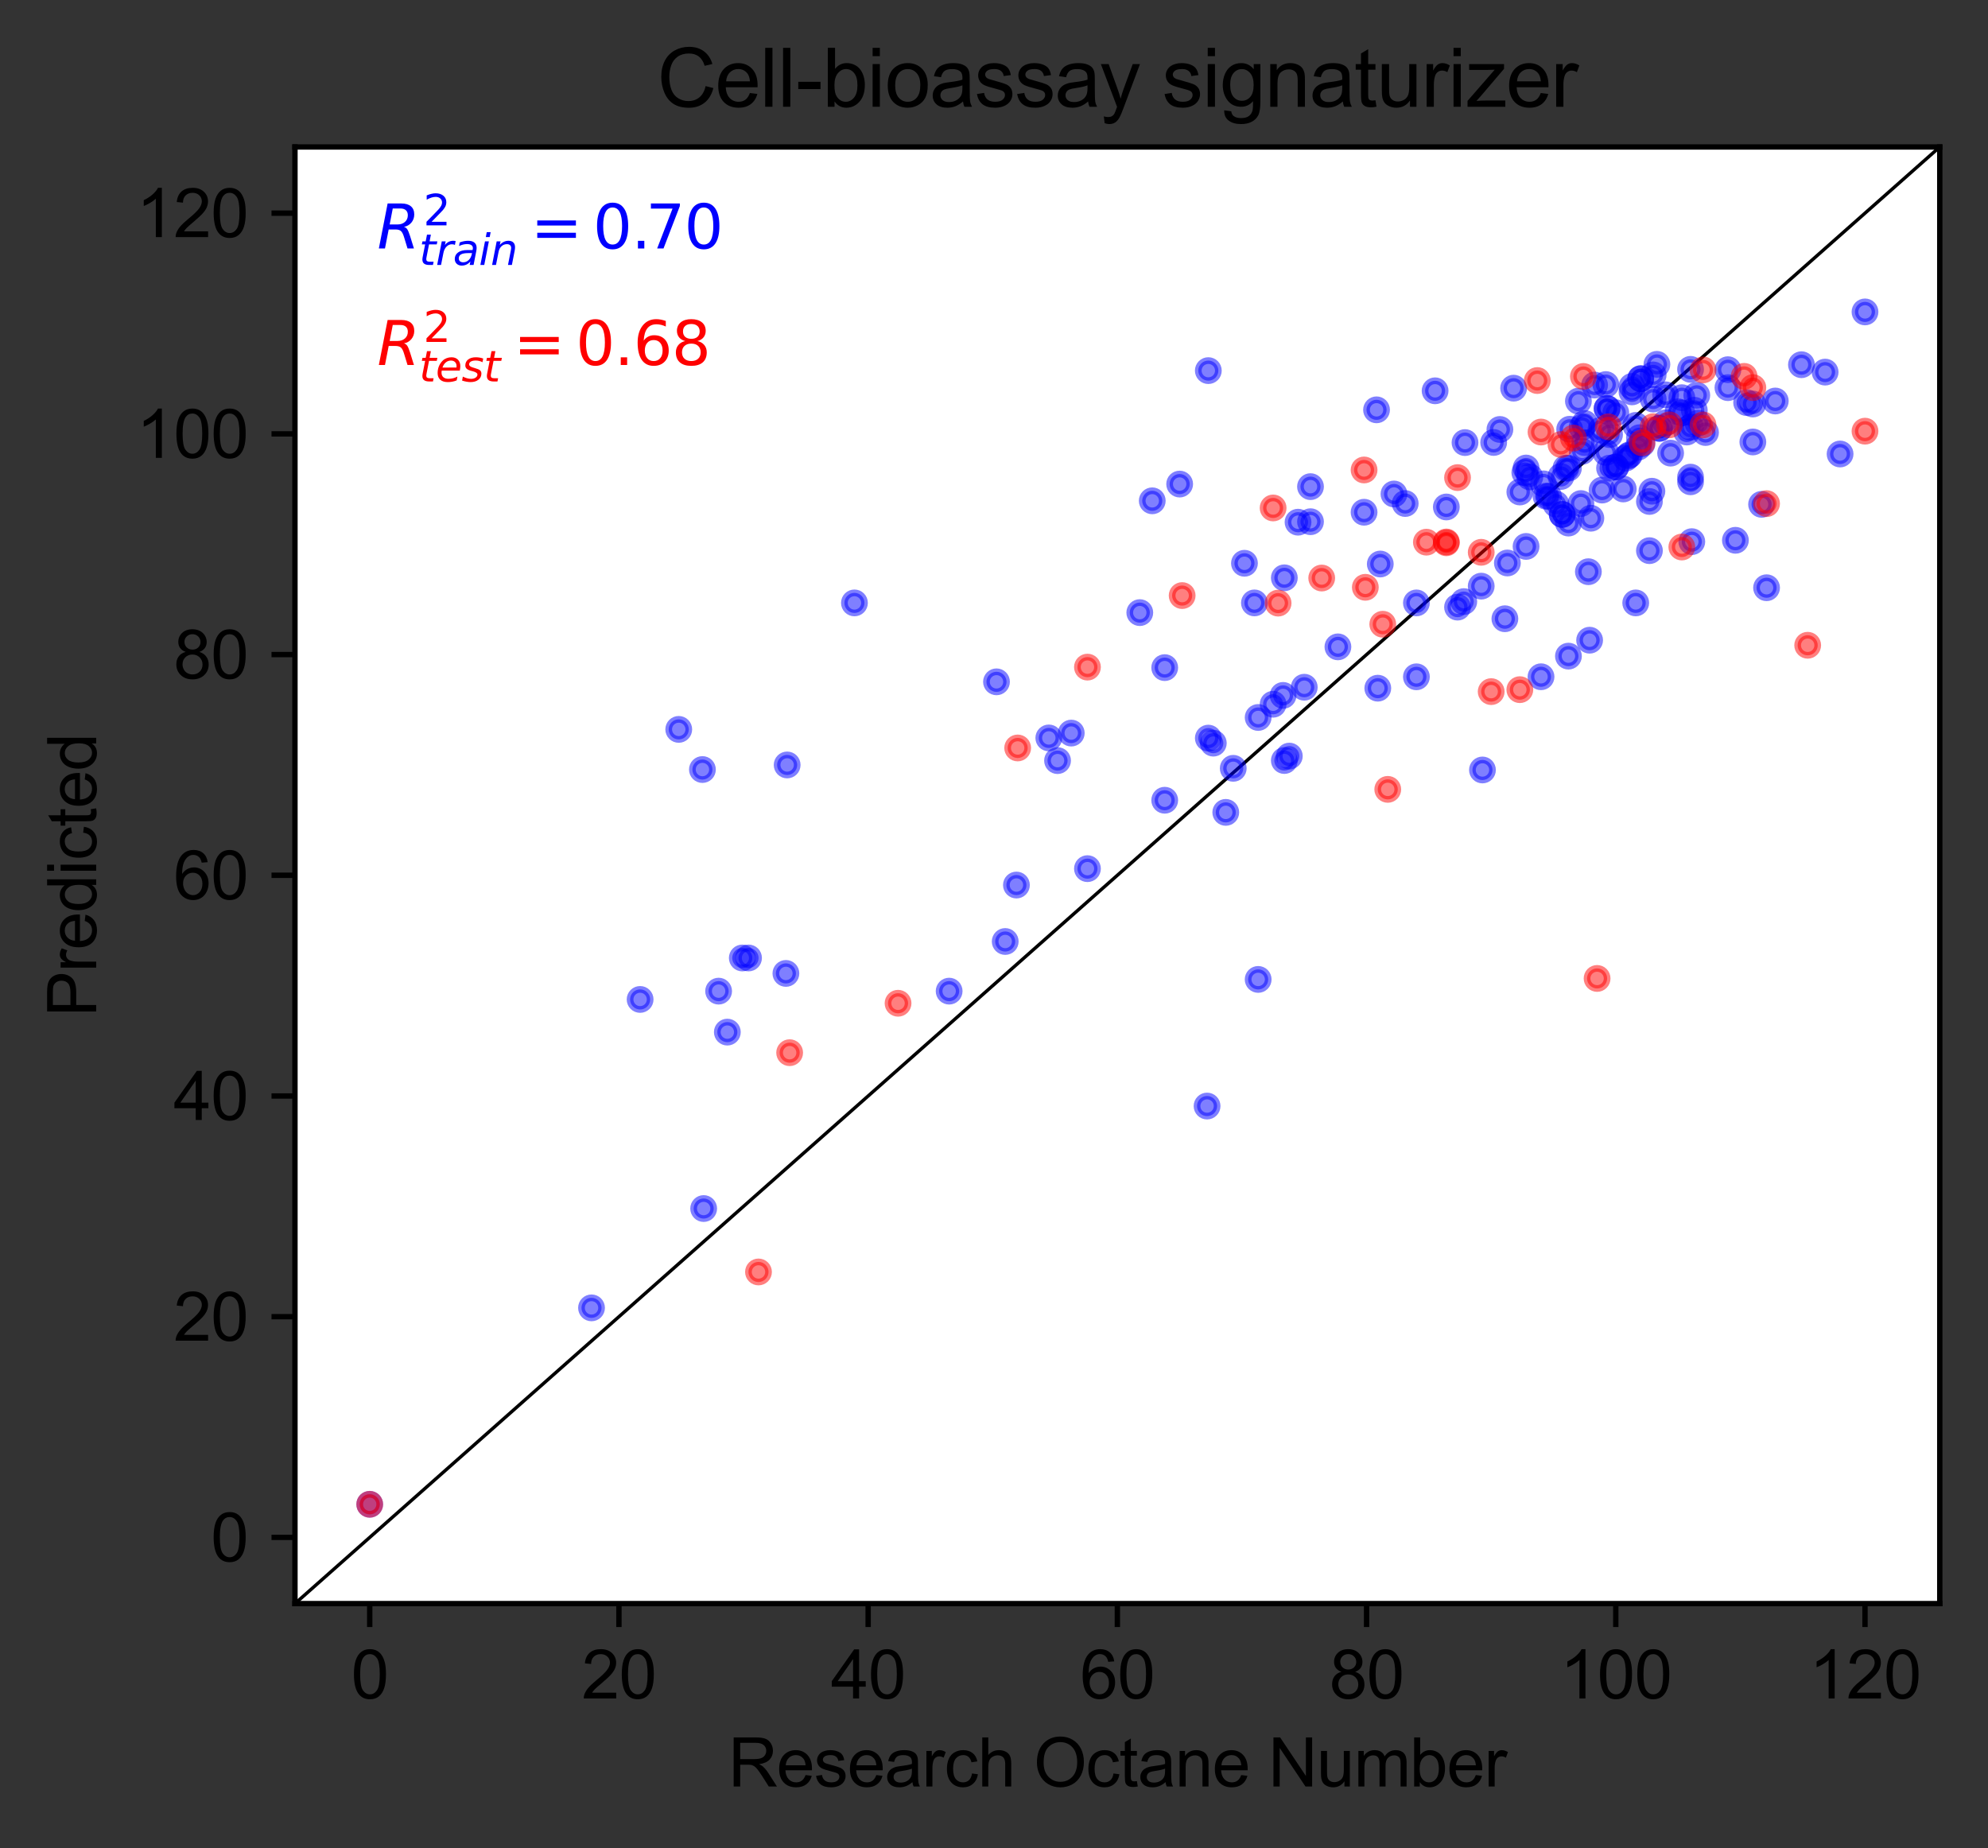 <?xml version="1.0" encoding="utf-8" standalone="no"?>
<!DOCTYPE svg PUBLIC "-//W3C//DTD SVG 1.1//EN"
  "http://www.w3.org/Graphics/SVG/1.1/DTD/svg11.dtd">
<svg height="275.866pt" version="1.1" viewBox="0 0 296.748 275.866" width="296.748pt" xmlns="http://www.w3.org/2000/svg" xmlns:xlink="http://www.w3.org/1999/xlink">
 <rect x="0" y="0" width="296.748" height="275.866" fill="#333333" stroke="none"/>
 <defs>
  <style type="text/css">*{stroke-linecap:butt;stroke-linejoin:round;}</style>
 </defs>
 <g id="figure_1">
  <g id="patch_1">
   <path d="M 0 275.866 
L 296.748 275.866 
L 296.748 0 
L 0 0 
z
" style="fill:none;"/>
  </g>
  <g id="axes_1">
   <g id="patch_2">
    <path d="M 44.028 239.376 
L 289.548 239.376 
L 289.548 21.936 
L 44.028 21.936 
z
" style="fill:#ffffff;"/>
   </g>
   <g id="matplotlib.axis_1">
    <g id="xtick_1">
     <g id="line2d_1">
      <defs>
       <path d="M 0 0 
L 0 3.5 
" id="medfd1e54d9" style="stroke:#000000;stroke-width:0.8;"/>
      </defs>
      <g>
       <use style="stroke:#000000;stroke-width:0.8;" x="55.188" xlink:href="#medfd1e54d9" y="239.376"/>
      </g>
     </g>
     <g id="text_1">
      <!-- 0 -->
      <g transform="translate(52.408 253.533)scale(0.1 -0.1)">
       <defs>
        <path d="M 266 2259 
Q 266 3072 433 3567 
Q 600 4063 929 4331 
Q 1259 4600 1759 4600 
Q 2128 4600 2406 4451 
Q 2684 4303 2865 4023 
Q 3047 3744 3150 3342 
Q 3253 2941 3253 2259 
Q 3253 1453 3087 958 
Q 2922 463 2592 192 
Q 2263 -78 1759 -78 
Q 1097 -78 719 397 
Q 266 969 266 2259 
z
M 844 2259 
Q 844 1131 1108 757 
Q 1372 384 1759 384 
Q 2147 384 2411 759 
Q 2675 1134 2675 2259 
Q 2675 3391 2411 3762 
Q 2147 4134 1753 4134 
Q 1366 4134 1134 3806 
Q 844 3388 844 2259 
z
" id="ArialMT-30" transform="scale(0.016)"/>
       </defs>
       <use xlink:href="#ArialMT-30"/>
      </g>
     </g>
    </g>
    <g id="xtick_2">
     <g id="line2d_2">
      <g>
       <use style="stroke:#000000;stroke-width:0.8;" x="92.388" xlink:href="#medfd1e54d9" y="239.376"/>
      </g>
     </g>
     <g id="text_2">
      <!-- 20 -->
      <g transform="translate(86.827 253.533)scale(0.1 -0.1)">
       <defs>
        <path d="M 3222 541 
L 3222 0 
L 194 0 
Q 188 203 259 391 
Q 375 700 629 1000 
Q 884 1300 1366 1694 
Q 2113 2306 2375 2664 
Q 2638 3022 2638 3341 
Q 2638 3675 2398 3904 
Q 2159 4134 1775 4134 
Q 1369 4134 1125 3890 
Q 881 3647 878 3216 
L 300 3275 
Q 359 3922 746 4261 
Q 1134 4600 1788 4600 
Q 2447 4600 2831 4234 
Q 3216 3869 3216 3328 
Q 3216 3053 3103 2787 
Q 2991 2522 2730 2228 
Q 2469 1934 1863 1422 
Q 1356 997 1212 845 
Q 1069 694 975 541 
L 3222 541 
z
" id="ArialMT-32" transform="scale(0.016)"/>
       </defs>
       <use xlink:href="#ArialMT-32"/>
       <use x="55.615" xlink:href="#ArialMT-30"/>
      </g>
     </g>
    </g>
    <g id="xtick_3">
     <g id="line2d_3">
      <g>
       <use style="stroke:#000000;stroke-width:0.8;" x="129.588" xlink:href="#medfd1e54d9" y="239.376"/>
      </g>
     </g>
     <g id="text_3">
      <!-- 40 -->
      <g transform="translate(124.027 253.533)scale(0.1 -0.1)">
       <defs>
        <path d="M 2069 0 
L 2069 1097 
L 81 1097 
L 81 1613 
L 2172 4581 
L 2631 4581 
L 2631 1613 
L 3250 1613 
L 3250 1097 
L 2631 1097 
L 2631 0 
L 2069 0 
z
M 2069 1613 
L 2069 3678 
L 634 1613 
L 2069 1613 
z
" id="ArialMT-34" transform="scale(0.016)"/>
       </defs>
       <use xlink:href="#ArialMT-34"/>
       <use x="55.615" xlink:href="#ArialMT-30"/>
      </g>
     </g>
    </g>
    <g id="xtick_4">
     <g id="line2d_4">
      <g>
       <use style="stroke:#000000;stroke-width:0.8;" x="166.788" xlink:href="#medfd1e54d9" y="239.376"/>
      </g>
     </g>
     <g id="text_4">
      <!-- 60 -->
      <g transform="translate(161.227 253.533)scale(0.1 -0.1)">
       <defs>
        <path d="M 3184 3459 
L 2625 3416 
Q 2550 3747 2413 3897 
Q 2184 4138 1850 4138 
Q 1581 4138 1378 3988 
Q 1113 3794 959 3422 
Q 806 3050 800 2363 
Q 1003 2672 1297 2822 
Q 1591 2972 1913 2972 
Q 2475 2972 2870 2558 
Q 3266 2144 3266 1488 
Q 3266 1056 3080 686 
Q 2894 316 2569 119 
Q 2244 -78 1831 -78 
Q 1128 -78 684 439 
Q 241 956 241 2144 
Q 241 3472 731 4075 
Q 1159 4600 1884 4600 
Q 2425 4600 2770 4297 
Q 3116 3994 3184 3459 
z
M 888 1484 
Q 888 1194 1011 928 
Q 1134 663 1356 523 
Q 1578 384 1822 384 
Q 2178 384 2434 671 
Q 2691 959 2691 1453 
Q 2691 1928 2437 2201 
Q 2184 2475 1800 2475 
Q 1419 2475 1153 2201 
Q 888 1928 888 1484 
z
" id="ArialMT-36" transform="scale(0.016)"/>
       </defs>
       <use xlink:href="#ArialMT-36"/>
       <use x="55.615" xlink:href="#ArialMT-30"/>
      </g>
     </g>
    </g>
    <g id="xtick_5">
     <g id="line2d_5">
      <g>
       <use style="stroke:#000000;stroke-width:0.8;" x="203.988" xlink:href="#medfd1e54d9" y="239.376"/>
      </g>
     </g>
     <g id="text_5">
      <!-- 80 -->
      <g transform="translate(198.427 253.533)scale(0.1 -0.1)">
       <defs>
        <path d="M 1131 2484 
Q 781 2613 612 2850 
Q 444 3088 444 3419 
Q 444 3919 803 4259 
Q 1163 4600 1759 4600 
Q 2359 4600 2725 4251 
Q 3091 3903 3091 3403 
Q 3091 3084 2923 2848 
Q 2756 2613 2416 2484 
Q 2838 2347 3058 2040 
Q 3278 1734 3278 1309 
Q 3278 722 2862 322 
Q 2447 -78 1769 -78 
Q 1091 -78 675 323 
Q 259 725 259 1325 
Q 259 1772 486 2073 
Q 713 2375 1131 2484 
z
M 1019 3438 
Q 1019 3113 1228 2906 
Q 1438 2700 1772 2700 
Q 2097 2700 2305 2904 
Q 2513 3109 2513 3406 
Q 2513 3716 2298 3927 
Q 2084 4138 1766 4138 
Q 1444 4138 1231 3931 
Q 1019 3725 1019 3438 
z
M 838 1322 
Q 838 1081 952 856 
Q 1066 631 1291 507 
Q 1516 384 1775 384 
Q 2178 384 2440 643 
Q 2703 903 2703 1303 
Q 2703 1709 2433 1975 
Q 2163 2241 1756 2241 
Q 1359 2241 1098 1978 
Q 838 1716 838 1322 
z
" id="ArialMT-38" transform="scale(0.016)"/>
       </defs>
       <use xlink:href="#ArialMT-38"/>
       <use x="55.615" xlink:href="#ArialMT-30"/>
      </g>
     </g>
    </g>
    <g id="xtick_6">
     <g id="line2d_6">
      <g>
       <use style="stroke:#000000;stroke-width:0.8;" x="241.188" xlink:href="#medfd1e54d9" y="239.376"/>
      </g>
     </g>
     <g id="text_6">
      <!-- 100 -->
      <g transform="translate(232.847 253.533)scale(0.1 -0.1)">
       <defs>
        <path d="M 2384 0 
L 1822 0 
L 1822 3584 
Q 1619 3391 1289 3197 
Q 959 3003 697 2906 
L 697 3450 
Q 1169 3672 1522 3987 
Q 1875 4303 2022 4600 
L 2384 4600 
L 2384 0 
z
" id="ArialMT-31" transform="scale(0.016)"/>
       </defs>
       <use xlink:href="#ArialMT-31"/>
       <use x="55.615" xlink:href="#ArialMT-30"/>
       <use x="111.23" xlink:href="#ArialMT-30"/>
      </g>
     </g>
    </g>
    <g id="xtick_7">
     <g id="line2d_7">
      <g>
       <use style="stroke:#000000;stroke-width:0.8;" x="278.388" xlink:href="#medfd1e54d9" y="239.376"/>
      </g>
     </g>
     <g id="text_7">
      <!-- 120 -->
      <g transform="translate(270.047 253.533)scale(0.1 -0.1)">
       <use xlink:href="#ArialMT-31"/>
       <use x="55.615" xlink:href="#ArialMT-32"/>
       <use x="111.23" xlink:href="#ArialMT-30"/>
      </g>
     </g>
    </g>
    <g id="text_8">
     <!-- Research Octane Number -->
     <g transform="translate(108.711 266.679)scale(0.1 -0.1)">
      <defs>
       <path d="M 503 0 
L 503 4581 
L 2534 4581 
Q 3147 4581 3465 4457 
Q 3784 4334 3975 4021 
Q 4166 3709 4166 3331 
Q 4166 2844 3850 2509 
Q 3534 2175 2875 2084 
Q 3116 1969 3241 1856 
Q 3506 1613 3744 1247 
L 4541 0 
L 3778 0 
L 3172 953 
Q 2906 1366 2734 1584 
Q 2563 1803 2427 1890 
Q 2291 1978 2150 2013 
Q 2047 2034 1813 2034 
L 1109 2034 
L 1109 0 
L 503 0 
z
M 1109 2559 
L 2413 2559 
Q 2828 2559 3062 2645 
Q 3297 2731 3419 2920 
Q 3541 3109 3541 3331 
Q 3541 3656 3305 3865 
Q 3069 4075 2559 4075 
L 1109 4075 
L 1109 2559 
z
" id="ArialMT-52" transform="scale(0.016)"/>
       <path d="M 2694 1069 
L 3275 997 
Q 3138 488 2766 206 
Q 2394 -75 1816 -75 
Q 1088 -75 661 373 
Q 234 822 234 1631 
Q 234 2469 665 2931 
Q 1097 3394 1784 3394 
Q 2450 3394 2872 2941 
Q 3294 2488 3294 1666 
Q 3294 1616 3291 1516 
L 816 1516 
Q 847 969 1125 678 
Q 1403 388 1819 388 
Q 2128 388 2347 550 
Q 2566 713 2694 1069 
z
M 847 1978 
L 2700 1978 
Q 2663 2397 2488 2606 
Q 2219 2931 1791 2931 
Q 1403 2931 1139 2672 
Q 875 2413 847 1978 
z
" id="ArialMT-65" transform="scale(0.016)"/>
       <path d="M 197 991 
L 753 1078 
Q 800 744 1014 566 
Q 1228 388 1613 388 
Q 2000 388 2187 545 
Q 2375 703 2375 916 
Q 2375 1106 2209 1216 
Q 2094 1291 1634 1406 
Q 1016 1563 777 1677 
Q 538 1791 414 1992 
Q 291 2194 291 2438 
Q 291 2659 392 2848 
Q 494 3038 669 3163 
Q 800 3259 1026 3326 
Q 1253 3394 1513 3394 
Q 1903 3394 2198 3281 
Q 2494 3169 2634 2976 
Q 2775 2784 2828 2463 
L 2278 2388 
Q 2241 2644 2061 2787 
Q 1881 2931 1553 2931 
Q 1166 2931 1000 2803 
Q 834 2675 834 2503 
Q 834 2394 903 2306 
Q 972 2216 1119 2156 
Q 1203 2125 1616 2013 
Q 2213 1853 2448 1751 
Q 2684 1650 2818 1456 
Q 2953 1263 2953 975 
Q 2953 694 2789 445 
Q 2625 197 2315 61 
Q 2006 -75 1616 -75 
Q 969 -75 630 194 
Q 291 463 197 991 
z
" id="ArialMT-73" transform="scale(0.016)"/>
       <path d="M 2588 409 
Q 2275 144 1986 34 
Q 1697 -75 1366 -75 
Q 819 -75 525 192 
Q 231 459 231 875 
Q 231 1119 342 1320 
Q 453 1522 633 1644 
Q 813 1766 1038 1828 
Q 1203 1872 1538 1913 
Q 2219 1994 2541 2106 
Q 2544 2222 2544 2253 
Q 2544 2597 2384 2738 
Q 2169 2928 1744 2928 
Q 1347 2928 1158 2789 
Q 969 2650 878 2297 
L 328 2372 
Q 403 2725 575 2942 
Q 747 3159 1072 3276 
Q 1397 3394 1825 3394 
Q 2250 3394 2515 3294 
Q 2781 3194 2906 3042 
Q 3031 2891 3081 2659 
Q 3109 2516 3109 2141 
L 3109 1391 
Q 3109 606 3145 398 
Q 3181 191 3288 0 
L 2700 0 
Q 2613 175 2588 409 
z
M 2541 1666 
Q 2234 1541 1622 1453 
Q 1275 1403 1131 1340 
Q 988 1278 909 1158 
Q 831 1038 831 891 
Q 831 666 1001 516 
Q 1172 366 1500 366 
Q 1825 366 2078 508 
Q 2331 650 2450 897 
Q 2541 1088 2541 1459 
L 2541 1666 
z
" id="ArialMT-61" transform="scale(0.016)"/>
       <path d="M 416 0 
L 416 3319 
L 922 3319 
L 922 2816 
Q 1116 3169 1280 3281 
Q 1444 3394 1641 3394 
Q 1925 3394 2219 3213 
L 2025 2691 
Q 1819 2813 1613 2813 
Q 1428 2813 1281 2702 
Q 1134 2591 1072 2394 
Q 978 2094 978 1738 
L 978 0 
L 416 0 
z
" id="ArialMT-72" transform="scale(0.016)"/>
       <path d="M 2588 1216 
L 3141 1144 
Q 3050 572 2676 248 
Q 2303 -75 1759 -75 
Q 1078 -75 664 370 
Q 250 816 250 1647 
Q 250 2184 428 2587 
Q 606 2991 970 3192 
Q 1334 3394 1763 3394 
Q 2303 3394 2647 3120 
Q 2991 2847 3088 2344 
L 2541 2259 
Q 2463 2594 2264 2762 
Q 2066 2931 1784 2931 
Q 1359 2931 1093 2626 
Q 828 2322 828 1663 
Q 828 994 1084 691 
Q 1341 388 1753 388 
Q 2084 388 2306 591 
Q 2528 794 2588 1216 
z
" id="ArialMT-63" transform="scale(0.016)"/>
       <path d="M 422 0 
L 422 4581 
L 984 4581 
L 984 2938 
Q 1378 3394 1978 3394 
Q 2347 3394 2619 3248 
Q 2891 3103 3008 2847 
Q 3125 2591 3125 2103 
L 3125 0 
L 2563 0 
L 2563 2103 
Q 2563 2525 2380 2717 
Q 2197 2909 1863 2909 
Q 1613 2909 1392 2779 
Q 1172 2650 1078 2428 
Q 984 2206 984 1816 
L 984 0 
L 422 0 
z
" id="ArialMT-68" transform="scale(0.016)"/>
       <path id="ArialMT-20" transform="scale(0.016)"/>
       <path d="M 309 2231 
Q 309 3372 921 4017 
Q 1534 4663 2503 4663 
Q 3138 4663 3647 4359 
Q 4156 4056 4423 3514 
Q 4691 2972 4691 2284 
Q 4691 1588 4409 1038 
Q 4128 488 3612 205 
Q 3097 -78 2500 -78 
Q 1853 -78 1343 234 
Q 834 547 571 1087 
Q 309 1628 309 2231 
z
M 934 2222 
Q 934 1394 1379 917 
Q 1825 441 2497 441 
Q 3181 441 3623 922 
Q 4066 1403 4066 2288 
Q 4066 2847 3877 3264 
Q 3688 3681 3323 3911 
Q 2959 4141 2506 4141 
Q 1863 4141 1398 3698 
Q 934 3256 934 2222 
z
" id="ArialMT-4f" transform="scale(0.016)"/>
       <path d="M 1650 503 
L 1731 6 
Q 1494 -44 1306 -44 
Q 1000 -44 831 53 
Q 663 150 594 308 
Q 525 466 525 972 
L 525 2881 
L 113 2881 
L 113 3319 
L 525 3319 
L 525 4141 
L 1084 4478 
L 1084 3319 
L 1650 3319 
L 1650 2881 
L 1084 2881 
L 1084 941 
Q 1084 700 1114 631 
Q 1144 563 1211 522 
Q 1278 481 1403 481 
Q 1497 481 1650 503 
z
" id="ArialMT-74" transform="scale(0.016)"/>
       <path d="M 422 0 
L 422 3319 
L 928 3319 
L 928 2847 
Q 1294 3394 1984 3394 
Q 2284 3394 2536 3286 
Q 2788 3178 2913 3003 
Q 3038 2828 3088 2588 
Q 3119 2431 3119 2041 
L 3119 0 
L 2556 0 
L 2556 2019 
Q 2556 2363 2490 2533 
Q 2425 2703 2258 2804 
Q 2091 2906 1866 2906 
Q 1506 2906 1245 2678 
Q 984 2450 984 1813 
L 984 0 
L 422 0 
z
" id="ArialMT-6e" transform="scale(0.016)"/>
       <path d="M 488 0 
L 488 4581 
L 1109 4581 
L 3516 984 
L 3516 4581 
L 4097 4581 
L 4097 0 
L 3475 0 
L 1069 3600 
L 1069 0 
L 488 0 
z
" id="ArialMT-4e" transform="scale(0.016)"/>
       <path d="M 2597 0 
L 2597 488 
Q 2209 -75 1544 -75 
Q 1250 -75 995 37 
Q 741 150 617 320 
Q 494 491 444 738 
Q 409 903 409 1263 
L 409 3319 
L 972 3319 
L 972 1478 
Q 972 1038 1006 884 
Q 1059 663 1231 536 
Q 1403 409 1656 409 
Q 1909 409 2131 539 
Q 2353 669 2445 892 
Q 2538 1116 2538 1541 
L 2538 3319 
L 3100 3319 
L 3100 0 
L 2597 0 
z
" id="ArialMT-75" transform="scale(0.016)"/>
       <path d="M 422 0 
L 422 3319 
L 925 3319 
L 925 2853 
Q 1081 3097 1340 3245 
Q 1600 3394 1931 3394 
Q 2300 3394 2536 3241 
Q 2772 3088 2869 2813 
Q 3263 3394 3894 3394 
Q 4388 3394 4653 3120 
Q 4919 2847 4919 2278 
L 4919 0 
L 4359 0 
L 4359 2091 
Q 4359 2428 4304 2576 
Q 4250 2725 4106 2815 
Q 3963 2906 3769 2906 
Q 3419 2906 3187 2673 
Q 2956 2441 2956 1928 
L 2956 0 
L 2394 0 
L 2394 2156 
Q 2394 2531 2256 2718 
Q 2119 2906 1806 2906 
Q 1569 2906 1367 2781 
Q 1166 2656 1075 2415 
Q 984 2175 984 1722 
L 984 0 
L 422 0 
z
" id="ArialMT-6d" transform="scale(0.016)"/>
       <path d="M 941 0 
L 419 0 
L 419 4581 
L 981 4581 
L 981 2947 
Q 1338 3394 1891 3394 
Q 2197 3394 2470 3270 
Q 2744 3147 2920 2923 
Q 3097 2700 3197 2384 
Q 3297 2069 3297 1709 
Q 3297 856 2875 390 
Q 2453 -75 1863 -75 
Q 1275 -75 941 416 
L 941 0 
z
M 934 1684 
Q 934 1088 1097 822 
Q 1363 388 1816 388 
Q 2184 388 2453 708 
Q 2722 1028 2722 1663 
Q 2722 2313 2464 2622 
Q 2206 2931 1841 2931 
Q 1472 2931 1203 2611 
Q 934 2291 934 1684 
z
" id="ArialMT-62" transform="scale(0.016)"/>
      </defs>
      <use xlink:href="#ArialMT-52"/>
      <use x="72.217" xlink:href="#ArialMT-65"/>
      <use x="127.832" xlink:href="#ArialMT-73"/>
      <use x="177.832" xlink:href="#ArialMT-65"/>
      <use x="233.447" xlink:href="#ArialMT-61"/>
      <use x="289.062" xlink:href="#ArialMT-72"/>
      <use x="322.363" xlink:href="#ArialMT-63"/>
      <use x="372.363" xlink:href="#ArialMT-68"/>
      <use x="427.979" xlink:href="#ArialMT-20"/>
      <use x="455.762" xlink:href="#ArialMT-4f"/>
      <use x="533.545" xlink:href="#ArialMT-63"/>
      <use x="583.545" xlink:href="#ArialMT-74"/>
      <use x="611.328" xlink:href="#ArialMT-61"/>
      <use x="666.943" xlink:href="#ArialMT-6e"/>
      <use x="722.559" xlink:href="#ArialMT-65"/>
      <use x="778.174" xlink:href="#ArialMT-20"/>
      <use x="805.957" xlink:href="#ArialMT-4e"/>
      <use x="878.174" xlink:href="#ArialMT-75"/>
      <use x="933.789" xlink:href="#ArialMT-6d"/>
      <use x="1017.09" xlink:href="#ArialMT-62"/>
      <use x="1072.705" xlink:href="#ArialMT-65"/>
      <use x="1128.32" xlink:href="#ArialMT-72"/>
     </g>
    </g>
   </g>
   <g id="matplotlib.axis_2">
    <g id="ytick_1">
     <g id="line2d_8">
      <defs>
       <path d="M 0 0 
L -3.5 0 
" id="mab09d3b731" style="stroke:#000000;stroke-width:0.8;"/>
      </defs>
      <g>
       <use style="stroke:#000000;stroke-width:0.8;" x="44.028" xlink:href="#mab09d3b731" y="229.492"/>
      </g>
     </g>
     <g id="text_9">
      <!-- 0 -->
      <g transform="translate(31.467 233.071)scale(0.1 -0.1)">
       <use xlink:href="#ArialMT-30"/>
      </g>
     </g>
    </g>
    <g id="ytick_2">
     <g id="line2d_9">
      <g>
       <use style="stroke:#000000;stroke-width:0.8;" x="44.028" xlink:href="#mab09d3b731" y="196.547"/>
      </g>
     </g>
     <g id="text_10">
      <!-- 20 -->
      <g transform="translate(25.906 200.125)scale(0.1 -0.1)">
       <use xlink:href="#ArialMT-32"/>
       <use x="55.615" xlink:href="#ArialMT-30"/>
      </g>
     </g>
    </g>
    <g id="ytick_3">
     <g id="line2d_10">
      <g>
       <use style="stroke:#000000;stroke-width:0.8;" x="44.028" xlink:href="#mab09d3b731" y="163.601"/>
      </g>
     </g>
     <g id="text_11">
      <!-- 40 -->
      <g transform="translate(25.906 167.18)scale(0.1 -0.1)">
       <use xlink:href="#ArialMT-34"/>
       <use x="55.615" xlink:href="#ArialMT-30"/>
      </g>
     </g>
    </g>
    <g id="ytick_4">
     <g id="line2d_11">
      <g>
       <use style="stroke:#000000;stroke-width:0.8;" x="44.028" xlink:href="#mab09d3b731" y="130.656"/>
      </g>
     </g>
     <g id="text_12">
      <!-- 60 -->
      <g transform="translate(25.906 134.235)scale(0.1 -0.1)">
       <use xlink:href="#ArialMT-36"/>
       <use x="55.615" xlink:href="#ArialMT-30"/>
      </g>
     </g>
    </g>
    <g id="ytick_5">
     <g id="line2d_12">
      <g>
       <use style="stroke:#000000;stroke-width:0.8;" x="44.028" xlink:href="#mab09d3b731" y="97.71"/>
      </g>
     </g>
     <g id="text_13">
      <!-- 80 -->
      <g transform="translate(25.906 101.289)scale(0.1 -0.1)">
       <use xlink:href="#ArialMT-38"/>
       <use x="55.615" xlink:href="#ArialMT-30"/>
      </g>
     </g>
    </g>
    <g id="ytick_6">
     <g id="line2d_13">
      <g>
       <use style="stroke:#000000;stroke-width:0.8;" x="44.028" xlink:href="#mab09d3b731" y="64.765"/>
      </g>
     </g>
     <g id="text_14">
      <!-- 100 -->
      <g transform="translate(20.345 68.344)scale(0.1 -0.1)">
       <use xlink:href="#ArialMT-31"/>
       <use x="55.615" xlink:href="#ArialMT-30"/>
       <use x="111.23" xlink:href="#ArialMT-30"/>
      </g>
     </g>
    </g>
    <g id="ytick_7">
     <g id="line2d_14">
      <g>
       <use style="stroke:#000000;stroke-width:0.8;" x="44.028" xlink:href="#mab09d3b731" y="31.819"/>
      </g>
     </g>
     <g id="text_15">
      <!-- 120 -->
      <g transform="translate(20.345 35.398)scale(0.1 -0.1)">
       <use xlink:href="#ArialMT-31"/>
       <use x="55.615" xlink:href="#ArialMT-32"/>
       <use x="111.23" xlink:href="#ArialMT-30"/>
      </g>
     </g>
    </g>
    <g id="text_16">
     <!-- Predicted -->
     <g transform="translate(14.358 151.778)rotate(-90)scale(0.1 -0.1)">
      <defs>
       <path d="M 494 0 
L 494 4581 
L 2222 4581 
Q 2678 4581 2919 4538 
Q 3256 4481 3484 4323 
Q 3713 4166 3852 3881 
Q 3991 3597 3991 3256 
Q 3991 2672 3619 2267 
Q 3247 1863 2275 1863 
L 1100 1863 
L 1100 0 
L 494 0 
z
M 1100 2403 
L 2284 2403 
Q 2872 2403 3119 2622 
Q 3366 2841 3366 3238 
Q 3366 3525 3220 3729 
Q 3075 3934 2838 4000 
Q 2684 4041 2272 4041 
L 1100 4041 
L 1100 2403 
z
" id="ArialMT-50" transform="scale(0.016)"/>
       <path d="M 2575 0 
L 2575 419 
Q 2259 -75 1647 -75 
Q 1250 -75 917 144 
Q 584 363 401 755 
Q 219 1147 219 1656 
Q 219 2153 384 2558 
Q 550 2963 881 3178 
Q 1213 3394 1622 3394 
Q 1922 3394 2156 3267 
Q 2391 3141 2538 2938 
L 2538 4581 
L 3097 4581 
L 3097 0 
L 2575 0 
z
M 797 1656 
Q 797 1019 1065 703 
Q 1334 388 1700 388 
Q 2069 388 2326 689 
Q 2584 991 2584 1609 
Q 2584 2291 2321 2609 
Q 2059 2928 1675 2928 
Q 1300 2928 1048 2622 
Q 797 2316 797 1656 
z
" id="ArialMT-64" transform="scale(0.016)"/>
       <path d="M 425 3934 
L 425 4581 
L 988 4581 
L 988 3934 
L 425 3934 
z
M 425 0 
L 425 3319 
L 988 3319 
L 988 0 
L 425 0 
z
" id="ArialMT-69" transform="scale(0.016)"/>
      </defs>
      <use xlink:href="#ArialMT-50"/>
      <use x="66.699" xlink:href="#ArialMT-72"/>
      <use x="100" xlink:href="#ArialMT-65"/>
      <use x="155.615" xlink:href="#ArialMT-64"/>
      <use x="211.23" xlink:href="#ArialMT-69"/>
      <use x="233.447" xlink:href="#ArialMT-63"/>
      <use x="283.447" xlink:href="#ArialMT-74"/>
      <use x="311.23" xlink:href="#ArialMT-65"/>
      <use x="366.846" xlink:href="#ArialMT-64"/>
     </g>
    </g>
   </g>
   <g id="line2d_15">
    <path clip-path="url(#pcf5edb368a)" d="M 44.028 239.376 
L 289.548 21.936 
" style="fill:none;stroke:#000000;stroke-linecap:square;stroke-width:0.5;"/>
   </g>
   <g id="line2d_16">
    <defs>
     <path d="M 0 1.5 
C 0.398 1.5 0.779 1.342 1.061 1.061 
C 1.342 0.779 1.5 0.398 1.5 0 
C 1.5 -0.398 1.342 -0.779 1.061 -1.061 
C 0.779 -1.342 0.398 -1.5 0 -1.5 
C -0.398 -1.5 -0.779 -1.342 -1.061 -1.061 
C -1.342 -0.779 -1.5 -0.398 -1.5 0 
C -1.5 0.398 -1.342 0.779 -1.061 1.061 
C -0.779 1.342 -0.398 1.5 0 1.5 
z
" id="m2298beab0f" style="stroke:#0000ff;stroke-opacity:0.5;"/>
    </defs>
    <g clip-path="url(#pcf5edb368a)">
     <use style="fill:#0000ff;fill-opacity:0.5;stroke:#0000ff;stroke-opacity:0.5;" x="127.542" xlink:href="#m2298beab0f" y="89.998"/>
     <use style="fill:#0000ff;fill-opacity:0.5;stroke:#0000ff;stroke-opacity:0.5;" x="237.282" xlink:href="#m2298beab0f" y="95.564"/>
     <use style="fill:#0000ff;fill-opacity:0.5;stroke:#0000ff;stroke-opacity:0.5;" x="182.97" xlink:href="#m2298beab0f" y="121.266"/>
     <use style="fill:#0000ff;fill-opacity:0.5;stroke:#0000ff;stroke-opacity:0.5;" x="223.89" xlink:href="#m2298beab0f" y="64.106"/>
     <use style="fill:#0000ff;fill-opacity:0.5;stroke:#0000ff;stroke-opacity:0.5;" x="239.142" xlink:href="#m2298beab0f" y="73.154"/>
     <use style="fill:#0000ff;fill-opacity:0.5;stroke:#0000ff;stroke-opacity:0.5;" x="217.566" xlink:href="#m2298beab0f" y="90.627"/>
     <use style="fill:#0000ff;fill-opacity:0.5;stroke:#0000ff;stroke-opacity:0.5;" x="246.768" xlink:href="#m2298beab0f" y="59.569"/>
     <use style="fill:#0000ff;fill-opacity:0.5;stroke:#0000ff;stroke-opacity:0.5;" x="171.996" xlink:href="#m2298beab0f" y="74.758"/>
     <use style="fill:#0000ff;fill-opacity:0.5;stroke:#0000ff;stroke-opacity:0.5;" x="257.928" xlink:href="#m2298beab0f" y="55.185"/>
     <use style="fill:#0000ff;fill-opacity:0.5;stroke:#0000ff;stroke-opacity:0.5;" x="209.754" xlink:href="#m2298beab0f" y="75.161"/>
     <use style="fill:#0000ff;fill-opacity:0.5;stroke:#0000ff;stroke-opacity:0.5;" x="173.856" xlink:href="#m2298beab0f" y="119.454"/>
     <use style="fill:#0000ff;fill-opacity:0.5;stroke:#0000ff;stroke-opacity:0.5;" x="239.886" xlink:href="#m2298beab0f" y="60.977"/>
     <use style="fill:#0000ff;fill-opacity:0.5;stroke:#0000ff;stroke-opacity:0.5;" x="88.296" xlink:href="#m2298beab0f" y="195.229"/>
     <use style="fill:#0000ff;fill-opacity:0.5;stroke:#0000ff;stroke-opacity:0.5;" x="233.19" xlink:href="#m2298beab0f" y="76.79"/>
     <use style="fill:#0000ff;fill-opacity:0.5;stroke:#0000ff;stroke-opacity:0.5;" x="221.286" xlink:href="#m2298beab0f" y="114.937"/>
     <use style="fill:#0000ff;fill-opacity:0.5;stroke:#0000ff;stroke-opacity:0.5;" x="263.694" xlink:href="#m2298beab0f" y="87.733"/>
     <use style="fill:#0000ff;fill-opacity:0.5;stroke:#0000ff;stroke-opacity:0.5;" x="230.028" xlink:href="#m2298beab0f" y="101.021"/>
     <use style="fill:#0000ff;fill-opacity:0.5;stroke:#0000ff;stroke-opacity:0.5;" x="278.388" xlink:href="#m2298beab0f" y="46.56"/>
     <use style="fill:#0000ff;fill-opacity:0.5;stroke:#0000ff;stroke-opacity:0.5;" x="242.304" xlink:href="#m2298beab0f" y="72.99"/>
     <use style="fill:#0000ff;fill-opacity:0.5;stroke:#0000ff;stroke-opacity:0.5;" x="191.526" xlink:href="#m2298beab0f" y="103.805"/>
     <use style="fill:#0000ff;fill-opacity:0.5;stroke:#0000ff;stroke-opacity:0.5;" x="244.722" xlink:href="#m2298beab0f" y="65.336"/>
     <use style="fill:#0000ff;fill-opacity:0.5;stroke:#0000ff;stroke-opacity:0.5;" x="272.436" xlink:href="#m2298beab0f" y="55.545"/>
     <use style="fill:#0000ff;fill-opacity:0.5;stroke:#0000ff;stroke-opacity:0.5;" x="203.616" xlink:href="#m2298beab0f" y="76.463"/>
     <use style="fill:#0000ff;fill-opacity:0.5;stroke:#0000ff;stroke-opacity:0.5;" x="252.348" xlink:href="#m2298beab0f" y="63.768"/>
     <use style="fill:#0000ff;fill-opacity:0.5;stroke:#0000ff;stroke-opacity:0.5;" x="233.748" xlink:href="#m2298beab0f" y="69.874"/>
     <use style="fill:#0000ff;fill-opacity:0.5;stroke:#0000ff;stroke-opacity:0.5;" x="241.188" xlink:href="#m2298beab0f" y="69.707"/>
     <use style="fill:#0000ff;fill-opacity:0.5;stroke:#0000ff;stroke-opacity:0.5;" x="234.12" xlink:href="#m2298beab0f" y="78.082"/>
     <use style="fill:#0000ff;fill-opacity:0.5;stroke:#0000ff;stroke-opacity:0.5;" x="247.698" xlink:href="#m2298beab0f" y="63.941"/>
     <use style="fill:#0000ff;fill-opacity:0.5;stroke:#0000ff;stroke-opacity:0.5;" x="240.258" xlink:href="#m2298beab0f" y="64.873"/>
     <use style="fill:#0000ff;fill-opacity:0.5;stroke:#0000ff;stroke-opacity:0.5;" x="141.678" xlink:href="#m2298beab0f" y="147.951"/>
     <use style="fill:#0000ff;fill-opacity:0.5;stroke:#0000ff;stroke-opacity:0.5;" x="242.676" xlink:href="#m2298beab0f" y="68.388"/>
     <use style="fill:#0000ff;fill-opacity:0.5;stroke:#0000ff;stroke-opacity:0.5;" x="252.348" xlink:href="#m2298beab0f" y="55.133"/>
     <use style="fill:#0000ff;fill-opacity:0.5;stroke:#0000ff;stroke-opacity:0.5;" x="248.628" xlink:href="#m2298beab0f" y="63.117"/>
     <use style="fill:#0000ff;fill-opacity:0.5;stroke:#0000ff;stroke-opacity:0.5;" x="233.19" xlink:href="#m2298beab0f" y="76.79"/>
     <use style="fill:#0000ff;fill-opacity:0.5;stroke:#0000ff;stroke-opacity:0.5;" x="225.006" xlink:href="#m2298beab0f" y="84.038"/>
     <use style="fill:#0000ff;fill-opacity:0.5;stroke:#0000ff;stroke-opacity:0.5;" x="235.608" xlink:href="#m2298beab0f" y="59.875"/>
     <use style="fill:#0000ff;fill-opacity:0.5;stroke:#0000ff;stroke-opacity:0.5;" x="227.796" xlink:href="#m2298beab0f" y="69.862"/>
     <use style="fill:#0000ff;fill-opacity:0.5;stroke:#0000ff;stroke-opacity:0.5;" x="236.538" xlink:href="#m2298beab0f" y="66.071"/>
     <use style="fill:#0000ff;fill-opacity:0.5;stroke:#0000ff;stroke-opacity:0.5;" x="237.468" xlink:href="#m2298beab0f" y="77.357"/>
     <use style="fill:#0000ff;fill-opacity:0.5;stroke:#0000ff;stroke-opacity:0.5;" x="253.464" xlink:href="#m2298beab0f" y="63.177"/>
     <use style="fill:#0000ff;fill-opacity:0.5;stroke:#0000ff;stroke-opacity:0.5;" x="180.18" xlink:href="#m2298beab0f" y="165.104"/>
     <use style="fill:#0000ff;fill-opacity:0.5;stroke:#0000ff;stroke-opacity:0.5;" x="195.618" xlink:href="#m2298beab0f" y="77.877"/>
     <use style="fill:#0000ff;fill-opacity:0.5;stroke:#0000ff;stroke-opacity:0.5;" x="253.278" xlink:href="#m2298beab0f" y="59"/>
     <use style="fill:#0000ff;fill-opacity:0.5;stroke:#0000ff;stroke-opacity:0.5;" x="239.7" xlink:href="#m2298beab0f" y="57.404"/>
     <use style="fill:#0000ff;fill-opacity:0.5;stroke:#0000ff;stroke-opacity:0.5;" x="151.722" xlink:href="#m2298beab0f" y="132.113"/>
     <use style="fill:#0000ff;fill-opacity:0.5;stroke:#0000ff;stroke-opacity:0.5;" x="104.85" xlink:href="#m2298beab0f" y="114.871"/>
     <use style="fill:#0000ff;fill-opacity:0.5;stroke:#0000ff;stroke-opacity:0.5;" x="187.248" xlink:href="#m2298beab0f" y="89.998"/>
     <use style="fill:#0000ff;fill-opacity:0.5;stroke:#0000ff;stroke-opacity:0.5;" x="241.188" xlink:href="#m2298beab0f" y="61.608"/>
     <use style="fill:#0000ff;fill-opacity:0.5;stroke:#0000ff;stroke-opacity:0.5;" x="218.682" xlink:href="#m2298beab0f" y="66.066"/>
     <use style="fill:#0000ff;fill-opacity:0.5;stroke:#0000ff;stroke-opacity:0.5;" x="211.428" xlink:href="#m2298beab0f" y="89.998"/>
     <use style="fill:#0000ff;fill-opacity:0.5;stroke:#0000ff;stroke-opacity:0.5;" x="246.21" xlink:href="#m2298beab0f" y="82.198"/>
     <use style="fill:#0000ff;fill-opacity:0.5;stroke:#0000ff;stroke-opacity:0.5;" x="254.58" xlink:href="#m2298beab0f" y="64.565"/>
     <use style="fill:#0000ff;fill-opacity:0.5;stroke:#0000ff;stroke-opacity:0.5;" x="230.4" xlink:href="#m2298beab0f" y="72.231"/>
     <use style="fill:#0000ff;fill-opacity:0.5;stroke:#0000ff;stroke-opacity:0.5;" x="225.936" xlink:href="#m2298beab0f" y="57.943"/>
     <use style="fill:#0000ff;fill-opacity:0.5;stroke:#0000ff;stroke-opacity:0.5;" x="228.354" xlink:href="#m2298beab0f" y="71.189"/>
     <use style="fill:#0000ff;fill-opacity:0.5;stroke:#0000ff;stroke-opacity:0.5;" x="252.906" xlink:href="#m2298beab0f" y="61.238"/>
     <use style="fill:#0000ff;fill-opacity:0.5;stroke:#0000ff;stroke-opacity:0.5;" x="194.688" xlink:href="#m2298beab0f" y="102.585"/>
     <use style="fill:#0000ff;fill-opacity:0.5;stroke:#0000ff;stroke-opacity:0.5;" x="159.906" xlink:href="#m2298beab0f" y="109.43"/>
     <use style="fill:#0000ff;fill-opacity:0.5;stroke:#0000ff;stroke-opacity:0.5;" x="251.79" xlink:href="#m2298beab0f" y="64.49"/>
     <use style="fill:#0000ff;fill-opacity:0.5;stroke:#0000ff;stroke-opacity:0.5;" x="251.046" xlink:href="#m2298beab0f" y="59.363"/>
     <use style="fill:#0000ff;fill-opacity:0.5;stroke:#0000ff;stroke-opacity:0.5;" x="191.712" xlink:href="#m2298beab0f" y="113.524"/>
     <use style="fill:#0000ff;fill-opacity:0.5;stroke:#0000ff;stroke-opacity:0.5;" x="191.712" xlink:href="#m2298beab0f" y="86.251"/>
     <use style="fill:#0000ff;fill-opacity:0.5;stroke:#0000ff;stroke-opacity:0.5;" x="181.11" xlink:href="#m2298beab0f" y="110.932"/>
     <use style="fill:#0000ff;fill-opacity:0.5;stroke:#0000ff;stroke-opacity:0.5;" x="243.048" xlink:href="#m2298beab0f" y="68.059"/>
     <use style="fill:#0000ff;fill-opacity:0.5;stroke:#0000ff;stroke-opacity:0.5;" x="221.1" xlink:href="#m2298beab0f" y="87.496"/>
     <use style="fill:#0000ff;fill-opacity:0.5;stroke:#0000ff;stroke-opacity:0.5;" x="117.312" xlink:href="#m2298beab0f" y="145.305"/>
     <use style="fill:#0000ff;fill-opacity:0.5;stroke:#0000ff;stroke-opacity:0.5;" x="162.324" xlink:href="#m2298beab0f" y="129.667"/>
     <use style="fill:#0000ff;fill-opacity:0.5;stroke:#0000ff;stroke-opacity:0.5;" x="246.21" xlink:href="#m2298beab0f" y="74.855"/>
     <use style="fill:#0000ff;fill-opacity:0.5;stroke:#0000ff;stroke-opacity:0.5;" x="252.348" xlink:href="#m2298beab0f" y="71.223"/>
     <use style="fill:#0000ff;fill-opacity:0.5;stroke:#0000ff;stroke-opacity:0.5;" x="55.188" xlink:href="#m2298beab0f" y="224.55"/>
     <use style="fill:#0000ff;fill-opacity:0.5;stroke:#0000ff;stroke-opacity:0.5;" x="215.892" xlink:href="#m2298beab0f" y="75.677"/>
     <use style="fill:#0000ff;fill-opacity:0.5;stroke:#0000ff;stroke-opacity:0.5;" x="243.234" xlink:href="#m2298beab0f" y="67.895"/>
     <use style="fill:#0000ff;fill-opacity:0.5;stroke:#0000ff;stroke-opacity:0.5;" x="243.606" xlink:href="#m2298beab0f" y="57.681"/>
     <use style="fill:#0000ff;fill-opacity:0.5;stroke:#0000ff;stroke-opacity:0.5;" x="245.094" xlink:href="#m2298beab0f" y="66.247"/>
     <use style="fill:#0000ff;fill-opacity:0.5;stroke:#0000ff;stroke-opacity:0.5;" x="264.996" xlink:href="#m2298beab0f" y="59.859"/>
     <use style="fill:#0000ff;fill-opacity:0.5;stroke:#0000ff;stroke-opacity:0.5;" x="244.908" xlink:href="#m2298beab0f" y="56.529"/>
     <use style="fill:#0000ff;fill-opacity:0.5;stroke:#0000ff;stroke-opacity:0.5;" x="236.166" xlink:href="#m2298beab0f" y="67.375"/>
     <use style="fill:#0000ff;fill-opacity:0.5;stroke:#0000ff;stroke-opacity:0.5;" x="150.048" xlink:href="#m2298beab0f" y="140.539"/>
     <use style="fill:#0000ff;fill-opacity:0.5;stroke:#0000ff;stroke-opacity:0.5;" x="205.662" xlink:href="#m2298beab0f" y="102.728"/>
     <use style="fill:#0000ff;fill-opacity:0.5;stroke:#0000ff;stroke-opacity:0.5;" x="244.164" xlink:href="#m2298beab0f" y="63.502"/>
     <use style="fill:#0000ff;fill-opacity:0.5;stroke:#0000ff;stroke-opacity:0.5;" x="239.7" xlink:href="#m2298beab0f" y="67.539"/>
     <use style="fill:#0000ff;fill-opacity:0.5;stroke:#0000ff;stroke-opacity:0.5;" x="246.768" xlink:href="#m2298beab0f" y="55.961"/>
     <use style="fill:#0000ff;fill-opacity:0.5;stroke:#0000ff;stroke-opacity:0.5;" x="176.088" xlink:href="#m2298beab0f" y="72.258"/>
     <use style="fill:#0000ff;fill-opacity:0.5;stroke:#0000ff;stroke-opacity:0.5;" x="261.648" xlink:href="#m2298beab0f" y="60.309"/>
     <use style="fill:#0000ff;fill-opacity:0.5;stroke:#0000ff;stroke-opacity:0.5;" x="192.456" xlink:href="#m2298beab0f" y="112.865"/>
     <use style="fill:#0000ff;fill-opacity:0.5;stroke:#0000ff;stroke-opacity:0.5;" x="111.732" xlink:href="#m2298beab0f" y="143"/>
     <use style="fill:#0000ff;fill-opacity:0.5;stroke:#0000ff;stroke-opacity:0.5;" x="231.144" xlink:href="#m2298beab0f" y="74.07"/>
     <use style="fill:#0000ff;fill-opacity:0.5;stroke:#0000ff;stroke-opacity:0.5;" x="232.26" xlink:href="#m2298beab0f" y="75.254"/>
     <use style="fill:#0000ff;fill-opacity:0.5;stroke:#0000ff;stroke-opacity:0.5;" x="251.046" xlink:href="#m2298beab0f" y="61.63"/>
     <use style="fill:#0000ff;fill-opacity:0.5;stroke:#0000ff;stroke-opacity:0.5;" x="185.76" xlink:href="#m2298beab0f" y="84.081"/>
     <use style="fill:#0000ff;fill-opacity:0.5;stroke:#0000ff;stroke-opacity:0.5;" x="244.908" xlink:href="#m2298beab0f" y="56.528"/>
     <use style="fill:#0000ff;fill-opacity:0.5;stroke:#0000ff;stroke-opacity:0.5;" x="117.498" xlink:href="#m2298beab0f" y="114.187"/>
     <use style="fill:#0000ff;fill-opacity:0.5;stroke:#0000ff;stroke-opacity:0.5;" x="244.164" xlink:href="#m2298beab0f" y="89.998"/>
     <use style="fill:#0000ff;fill-opacity:0.5;stroke:#0000ff;stroke-opacity:0.5;" x="260.718" xlink:href="#m2298beab0f" y="60.093"/>
     <use style="fill:#0000ff;fill-opacity:0.5;stroke:#0000ff;stroke-opacity:0.5;" x="257.928" xlink:href="#m2298beab0f" y="57.866"/>
     <use style="fill:#0000ff;fill-opacity:0.5;stroke:#0000ff;stroke-opacity:0.5;" x="218.496" xlink:href="#m2298beab0f" y="89.803"/>
     <use style="fill:#0000ff;fill-opacity:0.5;stroke:#0000ff;stroke-opacity:0.5;" x="190.038" xlink:href="#m2298beab0f" y="105.123"/>
     <use style="fill:#0000ff;fill-opacity:0.5;stroke:#0000ff;stroke-opacity:0.5;" x="208.08" xlink:href="#m2298beab0f" y="73.74"/>
     <use style="fill:#0000ff;fill-opacity:0.5;stroke:#0000ff;stroke-opacity:0.5;" x="156.558" xlink:href="#m2298beab0f" y="110.154"/>
     <use style="fill:#0000ff;fill-opacity:0.5;stroke:#0000ff;stroke-opacity:0.5;" x="195.618" xlink:href="#m2298beab0f" y="72.642"/>
     <use style="fill:#0000ff;fill-opacity:0.5;stroke:#0000ff;stroke-opacity:0.5;" x="244.536" xlink:href="#m2298beab0f" y="66.742"/>
     <use style="fill:#0000ff;fill-opacity:0.5;stroke:#0000ff;stroke-opacity:0.5;" x="206.034" xlink:href="#m2298beab0f" y="84.192"/>
     <use style="fill:#0000ff;fill-opacity:0.5;stroke:#0000ff;stroke-opacity:0.5;" x="236.166" xlink:href="#m2298beab0f" y="63.773"/>
     <use style="fill:#0000ff;fill-opacity:0.5;stroke:#0000ff;stroke-opacity:0.5;" x="193.758" xlink:href="#m2298beab0f" y="77.949"/>
     <use style="fill:#0000ff;fill-opacity:0.5;stroke:#0000ff;stroke-opacity:0.5;" x="239.886" xlink:href="#m2298beab0f" y="60.976"/>
     <use style="fill:#0000ff;fill-opacity:0.5;stroke:#0000ff;stroke-opacity:0.5;" x="234.12" xlink:href="#m2298beab0f" y="69.887"/>
     <use style="fill:#0000ff;fill-opacity:0.5;stroke:#0000ff;stroke-opacity:0.5;" x="211.428" xlink:href="#m2298beab0f" y="101.029"/>
     <use style="fill:#0000ff;fill-opacity:0.5;stroke:#0000ff;stroke-opacity:0.5;" x="101.316" xlink:href="#m2298beab0f" y="108.878"/>
     <use style="fill:#0000ff;fill-opacity:0.5;stroke:#0000ff;stroke-opacity:0.5;" x="238.026" xlink:href="#m2298beab0f" y="57.48"/>
     <use style="fill:#0000ff;fill-opacity:0.5;stroke:#0000ff;stroke-opacity:0.5;" x="268.902" xlink:href="#m2298beab0f" y="54.441"/>
     <use style="fill:#0000ff;fill-opacity:0.5;stroke:#0000ff;stroke-opacity:0.5;" x="222.96" xlink:href="#m2298beab0f" y="66.048"/>
     <use style="fill:#0000ff;fill-opacity:0.5;stroke:#0000ff;stroke-opacity:0.5;" x="243.606" xlink:href="#m2298beab0f" y="58.495"/>
     <use style="fill:#0000ff;fill-opacity:0.5;stroke:#0000ff;stroke-opacity:0.5;" x="170.136" xlink:href="#m2298beab0f" y="91.448"/>
     <use style="fill:#0000ff;fill-opacity:0.5;stroke:#0000ff;stroke-opacity:0.5;" x="237.096" xlink:href="#m2298beab0f" y="85.34"/>
     <use style="fill:#0000ff;fill-opacity:0.5;stroke:#0000ff;stroke-opacity:0.5;" x="214.218" xlink:href="#m2298beab0f" y="58.337"/>
     <use style="fill:#0000ff;fill-opacity:0.5;stroke:#0000ff;stroke-opacity:0.5;" x="199.71" xlink:href="#m2298beab0f" y="96.558"/>
     <use style="fill:#0000ff;fill-opacity:0.5;stroke:#0000ff;stroke-opacity:0.5;" x="105.036" xlink:href="#m2298beab0f" y="180.403"/>
     <use style="fill:#0000ff;fill-opacity:0.5;stroke:#0000ff;stroke-opacity:0.5;" x="252.348" xlink:href="#m2298beab0f" y="71.919"/>
     <use style="fill:#0000ff;fill-opacity:0.5;stroke:#0000ff;stroke-opacity:0.5;" x="227.61" xlink:href="#m2298beab0f" y="70.538"/>
     <use style="fill:#0000ff;fill-opacity:0.5;stroke:#0000ff;stroke-opacity:0.5;" x="148.746" xlink:href="#m2298beab0f" y="101.779"/>
     <use style="fill:#0000ff;fill-opacity:0.5;stroke:#0000ff;stroke-opacity:0.5;" x="234.12" xlink:href="#m2298beab0f" y="97.943"/>
     <use style="fill:#0000ff;fill-opacity:0.5;stroke:#0000ff;stroke-opacity:0.5;" x="246.582" xlink:href="#m2298beab0f" y="73.325"/>
     <use style="fill:#0000ff;fill-opacity:0.5;stroke:#0000ff;stroke-opacity:0.5;" x="224.634" xlink:href="#m2298beab0f" y="92.362"/>
     <use style="fill:#0000ff;fill-opacity:0.5;stroke:#0000ff;stroke-opacity:0.5;" x="173.856" xlink:href="#m2298beab0f" y="99.658"/>
     <use style="fill:#0000ff;fill-opacity:0.5;stroke:#0000ff;stroke-opacity:0.5;" x="274.668" xlink:href="#m2298beab0f" y="67.769"/>
     <use style="fill:#0000ff;fill-opacity:0.5;stroke:#0000ff;stroke-opacity:0.5;" x="180.366" xlink:href="#m2298beab0f" y="55.324"/>
     <use style="fill:#0000ff;fill-opacity:0.5;stroke:#0000ff;stroke-opacity:0.5;" x="157.86" xlink:href="#m2298beab0f" y="113.539"/>
     <use style="fill:#0000ff;fill-opacity:0.5;stroke:#0000ff;stroke-opacity:0.5;" x="233.004" xlink:href="#m2298beab0f" y="71.127"/>
     <use style="fill:#0000ff;fill-opacity:0.5;stroke:#0000ff;stroke-opacity:0.5;" x="249.372" xlink:href="#m2298beab0f" y="67.642"/>
     <use style="fill:#0000ff;fill-opacity:0.5;stroke:#0000ff;stroke-opacity:0.5;" x="227.796" xlink:href="#m2298beab0f" y="81.567"/>
     <use style="fill:#0000ff;fill-opacity:0.5;stroke:#0000ff;stroke-opacity:0.5;" x="110.802" xlink:href="#m2298beab0f" y="143"/>
     <use style="fill:#0000ff;fill-opacity:0.5;stroke:#0000ff;stroke-opacity:0.5;" x="248.628" xlink:href="#m2298beab0f" y="58.936"/>
     <use style="fill:#0000ff;fill-opacity:0.5;stroke:#0000ff;stroke-opacity:0.5;" x="107.268" xlink:href="#m2298beab0f" y="147.951"/>
     <use style="fill:#0000ff;fill-opacity:0.5;stroke:#0000ff;stroke-opacity:0.5;" x="241.188" xlink:href="#m2298beab0f" y="69.707"/>
     <use style="fill:#0000ff;fill-opacity:0.5;stroke:#0000ff;stroke-opacity:0.5;" x="261.648" xlink:href="#m2298beab0f" y="65.973"/>
     <use style="fill:#0000ff;fill-opacity:0.5;stroke:#0000ff;stroke-opacity:0.5;" x="108.57" xlink:href="#m2298beab0f" y="154.067"/>
     <use style="fill:#0000ff;fill-opacity:0.5;stroke:#0000ff;stroke-opacity:0.5;" x="187.806" xlink:href="#m2298beab0f" y="107.099"/>
     <use style="fill:#0000ff;fill-opacity:0.5;stroke:#0000ff;stroke-opacity:0.5;" x="250.488" xlink:href="#m2298beab0f" y="61.47"/>
     <use style="fill:#0000ff;fill-opacity:0.5;stroke:#0000ff;stroke-opacity:0.5;" x="234.306" xlink:href="#m2298beab0f" y="64.075"/>
     <use style="fill:#0000ff;fill-opacity:0.5;stroke:#0000ff;stroke-opacity:0.5;" x="238.956" xlink:href="#m2298beab0f" y="64.199"/>
     <use style="fill:#0000ff;fill-opacity:0.5;stroke:#0000ff;stroke-opacity:0.5;" x="187.806" xlink:href="#m2298beab0f" y="146.201"/>
     <use style="fill:#0000ff;fill-opacity:0.5;stroke:#0000ff;stroke-opacity:0.5;" x="226.866" xlink:href="#m2298beab0f" y="73.443"/>
     <use style="fill:#0000ff;fill-opacity:0.5;stroke:#0000ff;stroke-opacity:0.5;" x="252.534" xlink:href="#m2298beab0f" y="80.854"/>
     <use style="fill:#0000ff;fill-opacity:0.5;stroke:#0000ff;stroke-opacity:0.5;" x="240.258" xlink:href="#m2298beab0f" y="69.882"/>
     <use style="fill:#0000ff;fill-opacity:0.5;stroke:#0000ff;stroke-opacity:0.5;" x="236.538" xlink:href="#m2298beab0f" y="63.212"/>
     <use style="fill:#0000ff;fill-opacity:0.5;stroke:#0000ff;stroke-opacity:0.5;" x="184.086" xlink:href="#m2298beab0f" y="114.689"/>
     <use style="fill:#0000ff;fill-opacity:0.5;stroke:#0000ff;stroke-opacity:0.5;" x="230.772" xlink:href="#m2298beab0f" y="74.07"/>
     <use style="fill:#0000ff;fill-opacity:0.5;stroke:#0000ff;stroke-opacity:0.5;" x="247.326" xlink:href="#m2298beab0f" y="54.388"/>
     <use style="fill:#0000ff;fill-opacity:0.5;stroke:#0000ff;stroke-opacity:0.5;" x="262.95" xlink:href="#m2298beab0f" y="75.285"/>
     <use style="fill:#0000ff;fill-opacity:0.5;stroke:#0000ff;stroke-opacity:0.5;" x="180.366" xlink:href="#m2298beab0f" y="110.181"/>
     <use style="fill:#0000ff;fill-opacity:0.5;stroke:#0000ff;stroke-opacity:0.5;" x="259.044" xlink:href="#m2298beab0f" y="80.651"/>
     <use style="fill:#0000ff;fill-opacity:0.5;stroke:#0000ff;stroke-opacity:0.5;" x="247.698" xlink:href="#m2298beab0f" y="63.941"/>
     <use style="fill:#0000ff;fill-opacity:0.5;stroke:#0000ff;stroke-opacity:0.5;" x="235.98" xlink:href="#m2298beab0f" y="75.168"/>
     <use style="fill:#0000ff;fill-opacity:0.5;stroke:#0000ff;stroke-opacity:0.5;" x="95.55" xlink:href="#m2298beab0f" y="149.189"/>
     <use style="fill:#0000ff;fill-opacity:0.5;stroke:#0000ff;stroke-opacity:0.5;" x="205.476" xlink:href="#m2298beab0f" y="61.177"/>
    </g>
   </g>
   <g id="line2d_17">
    <defs>
     <path d="M 0 1.5 
C 0.398 1.5 0.779 1.342 1.061 1.061 
C 1.342 0.779 1.5 0.398 1.5 0 
C 1.5 -0.398 1.342 -0.779 1.061 -1.061 
C 0.779 -1.342 0.398 -1.5 0 -1.5 
C -0.398 -1.5 -0.779 -1.342 -1.061 -1.061 
C -1.342 -0.779 -1.5 -0.398 -1.5 0 
C -1.5 0.398 -1.342 0.779 -1.061 1.061 
C -0.779 1.342 -0.398 1.5 0 1.5 
z
" id="ma4dcf8261f" style="stroke:#ff0000;stroke-opacity:0.5;"/>
    </defs>
    <g clip-path="url(#pcf5edb368a)">
     <use style="fill:#ff0000;fill-opacity:0.5;stroke:#ff0000;stroke-opacity:0.5;" x="230.028" xlink:href="#ma4dcf8261f" y="64.492"/>
     <use style="fill:#ff0000;fill-opacity:0.5;stroke:#ff0000;stroke-opacity:0.5;" x="278.388" xlink:href="#ma4dcf8261f" y="64.362"/>
     <use style="fill:#ff0000;fill-opacity:0.5;stroke:#ff0000;stroke-opacity:0.5;" x="240.072" xlink:href="#ma4dcf8261f" y="63.711"/>
     <use style="fill:#ff0000;fill-opacity:0.5;stroke:#ff0000;stroke-opacity:0.5;" x="251.046" xlink:href="#ma4dcf8261f" y="81.655"/>
     <use style="fill:#ff0000;fill-opacity:0.5;stroke:#ff0000;stroke-opacity:0.5;" x="203.802" xlink:href="#ma4dcf8261f" y="87.668"/>
     <use style="fill:#ff0000;fill-opacity:0.5;stroke:#ff0000;stroke-opacity:0.5;" x="151.908" xlink:href="#ma4dcf8261f" y="111.65"/>
     <use style="fill:#ff0000;fill-opacity:0.5;stroke:#ff0000;stroke-opacity:0.5;" x="226.866" xlink:href="#ma4dcf8261f" y="102.948"/>
     <use style="fill:#ff0000;fill-opacity:0.5;stroke:#ff0000;stroke-opacity:0.5;" x="261.648" xlink:href="#ma4dcf8261f" y="57.859"/>
     <use style="fill:#ff0000;fill-opacity:0.5;stroke:#ff0000;stroke-opacity:0.5;" x="176.46" xlink:href="#ma4dcf8261f" y="88.904"/>
     <use style="fill:#ff0000;fill-opacity:0.5;stroke:#ff0000;stroke-opacity:0.5;" x="215.892" xlink:href="#ma4dcf8261f" y="80.9"/>
     <use style="fill:#ff0000;fill-opacity:0.5;stroke:#ff0000;stroke-opacity:0.5;" x="55.188" xlink:href="#ma4dcf8261f" y="224.55"/>
     <use style="fill:#ff0000;fill-opacity:0.5;stroke:#ff0000;stroke-opacity:0.5;" x="245.094" xlink:href="#ma4dcf8261f" y="66.096"/>
     <use style="fill:#ff0000;fill-opacity:0.5;stroke:#ff0000;stroke-opacity:0.5;" x="246.768" xlink:href="#ma4dcf8261f" y="63.692"/>
     <use style="fill:#ff0000;fill-opacity:0.5;stroke:#ff0000;stroke-opacity:0.5;" x="236.352" xlink:href="#ma4dcf8261f" y="56.193"/>
     <use style="fill:#ff0000;fill-opacity:0.5;stroke:#ff0000;stroke-opacity:0.5;" x="222.588" xlink:href="#ma4dcf8261f" y="103.24"/>
     <use style="fill:#ff0000;fill-opacity:0.5;stroke:#ff0000;stroke-opacity:0.5;" x="263.694" xlink:href="#ma4dcf8261f" y="75.178"/>
     <use style="fill:#ff0000;fill-opacity:0.5;stroke:#ff0000;stroke-opacity:0.5;" x="221.1" xlink:href="#ma4dcf8261f" y="82.444"/>
     <use style="fill:#ff0000;fill-opacity:0.5;stroke:#ff0000;stroke-opacity:0.5;" x="215.892" xlink:href="#ma4dcf8261f" y="81.023"/>
     <use style="fill:#ff0000;fill-opacity:0.5;stroke:#ff0000;stroke-opacity:0.5;" x="260.346" xlink:href="#ma4dcf8261f" y="56.18"/>
     <use style="fill:#ff0000;fill-opacity:0.5;stroke:#ff0000;stroke-opacity:0.5;" x="233.004" xlink:href="#ma4dcf8261f" y="66.349"/>
     <use style="fill:#ff0000;fill-opacity:0.5;stroke:#ff0000;stroke-opacity:0.5;" x="254.208" xlink:href="#ma4dcf8261f" y="55.216"/>
     <use style="fill:#ff0000;fill-opacity:0.5;stroke:#ff0000;stroke-opacity:0.5;" x="269.832" xlink:href="#ma4dcf8261f" y="96.321"/>
     <use style="fill:#ff0000;fill-opacity:0.5;stroke:#ff0000;stroke-opacity:0.5;" x="190.782" xlink:href="#ma4dcf8261f" y="90.03"/>
     <use style="fill:#ff0000;fill-opacity:0.5;stroke:#ff0000;stroke-opacity:0.5;" x="117.87" xlink:href="#ma4dcf8261f" y="157.138"/>
     <use style="fill:#ff0000;fill-opacity:0.5;stroke:#ff0000;stroke-opacity:0.5;" x="113.22" xlink:href="#ma4dcf8261f" y="189.868"/>
     <use style="fill:#ff0000;fill-opacity:0.5;stroke:#ff0000;stroke-opacity:0.5;" x="254.208" xlink:href="#ma4dcf8261f" y="63.428"/>
     <use style="fill:#ff0000;fill-opacity:0.5;stroke:#ff0000;stroke-opacity:0.5;" x="207.15" xlink:href="#ma4dcf8261f" y="117.831"/>
     <use style="fill:#ff0000;fill-opacity:0.5;stroke:#ff0000;stroke-opacity:0.5;" x="229.47" xlink:href="#ma4dcf8261f" y="56.805"/>
     <use style="fill:#ff0000;fill-opacity:0.5;stroke:#ff0000;stroke-opacity:0.5;" x="249.186" xlink:href="#ma4dcf8261f" y="63.418"/>
     <use style="fill:#ff0000;fill-opacity:0.5;stroke:#ff0000;stroke-opacity:0.5;" x="203.616" xlink:href="#ma4dcf8261f" y="70.153"/>
     <use style="fill:#ff0000;fill-opacity:0.5;stroke:#ff0000;stroke-opacity:0.5;" x="217.566" xlink:href="#ma4dcf8261f" y="71.294"/>
     <use style="fill:#ff0000;fill-opacity:0.5;stroke:#ff0000;stroke-opacity:0.5;" x="212.916" xlink:href="#ma4dcf8261f" y="80.931"/>
     <use style="fill:#ff0000;fill-opacity:0.5;stroke:#ff0000;stroke-opacity:0.5;" x="234.864" xlink:href="#ma4dcf8261f" y="65.39"/>
     <use style="fill:#ff0000;fill-opacity:0.5;stroke:#ff0000;stroke-opacity:0.5;" x="197.292" xlink:href="#ma4dcf8261f" y="86.285"/>
     <use style="fill:#ff0000;fill-opacity:0.5;stroke:#ff0000;stroke-opacity:0.5;" x="162.324" xlink:href="#ma4dcf8261f" y="99.583"/>
     <use style="fill:#ff0000;fill-opacity:0.5;stroke:#ff0000;stroke-opacity:0.5;" x="134.052" xlink:href="#ma4dcf8261f" y="149.759"/>
     <use style="fill:#ff0000;fill-opacity:0.5;stroke:#ff0000;stroke-opacity:0.5;" x="238.398" xlink:href="#ma4dcf8261f" y="146.055"/>
     <use style="fill:#ff0000;fill-opacity:0.5;stroke:#ff0000;stroke-opacity:0.5;" x="190.038" xlink:href="#ma4dcf8261f" y="75.824"/>
     <use style="fill:#ff0000;fill-opacity:0.5;stroke:#ff0000;stroke-opacity:0.5;" x="206.406" xlink:href="#ma4dcf8261f" y="93.18"/>
    </g>
   </g>
   <g id="patch_3">
    <path d="M 44.028 239.376 
L 44.028 21.936 
" style="fill:none;stroke:#000000;stroke-linecap:square;stroke-linejoin:miter;stroke-width:0.8;"/>
   </g>
   <g id="patch_4">
    <path d="M 289.548 239.376 
L 289.548 21.936 
" style="fill:none;stroke:#000000;stroke-linecap:square;stroke-linejoin:miter;stroke-width:0.8;"/>
   </g>
   <g id="patch_5">
    <path d="M 44.028 239.376 
L 289.548 239.376 
" style="fill:none;stroke:#000000;stroke-linecap:square;stroke-linejoin:miter;stroke-width:0.8;"/>
   </g>
   <g id="patch_6">
    <path d="M 44.028 21.936 
L 289.548 21.936 
" style="fill:none;stroke:#000000;stroke-linecap:square;stroke-linejoin:miter;stroke-width:0.8;"/>
   </g>
   <g id="text_17">
    <!-- $R^2_{train} = 0.70$ -->
    <g style="fill:#0000ff;" transform="translate(56.304 37.156)scale(0.09 -0.09)">
     <defs>
      <path d="M 1613 4147 
L 1294 2491 
L 2106 2491 
Q 2584 2491 2879 2755 
Q 3175 3019 3175 3444 
Q 3175 3784 2976 3965 
Q 2778 4147 2406 4147 
L 1613 4147 
z
M 2772 2241 
Q 2972 2194 3105 2009 
Q 3238 1825 3413 1275 
L 3809 0 
L 3144 0 
L 2778 1197 
Q 2638 1659 2453 1815 
Q 2269 1972 1888 1972 
L 1191 1972 
L 806 0 
L 172 0 
L 1081 4666 
L 2503 4666 
Q 3150 4666 3495 4373 
Q 3841 4081 3841 3531 
Q 3841 3044 3547 2687 
Q 3253 2331 2772 2241 
z
" id="DejaVuSans-Oblique-52" transform="scale(0.016)"/>
      <path d="M 1228 531 
L 3431 531 
L 3431 0 
L 469 0 
L 469 531 
Q 828 903 1448 1529 
Q 2069 2156 2228 2338 
Q 2531 2678 2651 2914 
Q 2772 3150 2772 3378 
Q 2772 3750 2511 3984 
Q 2250 4219 1831 4219 
Q 1534 4219 1204 4116 
Q 875 4013 500 3803 
L 500 4441 
Q 881 4594 1212 4672 
Q 1544 4750 1819 4750 
Q 2544 4750 2975 4387 
Q 3406 4025 3406 3419 
Q 3406 3131 3298 2873 
Q 3191 2616 2906 2266 
Q 2828 2175 2409 1742 
Q 1991 1309 1228 531 
z
" id="DejaVuSans-32" transform="scale(0.016)"/>
      <path d="M 2706 3500 
L 2619 3053 
L 1472 3053 
L 1100 1153 
Q 1081 1047 1072 975 
Q 1063 903 1063 863 
Q 1063 663 1183 572 
Q 1303 481 1569 481 
L 2150 481 
L 2053 0 
L 1503 0 
Q 991 0 739 200 
Q 488 400 488 806 
Q 488 878 497 964 
Q 506 1050 525 1153 
L 897 3053 
L 409 3053 
L 500 3500 
L 978 3500 
L 1172 4494 
L 1747 4494 
L 1556 3500 
L 2706 3500 
z
" id="DejaVuSans-Oblique-74" transform="scale(0.016)"/>
      <path d="M 2853 2969 
Q 2766 3016 2653 3041 
Q 2541 3066 2413 3066 
Q 1953 3066 1609 2717 
Q 1266 2369 1153 1784 
L 800 0 
L 225 0 
L 909 3500 
L 1484 3500 
L 1375 2956 
Q 1603 3259 1920 3421 
Q 2238 3584 2597 3584 
Q 2691 3584 2781 3573 
Q 2872 3563 2963 3538 
L 2853 2969 
z
" id="DejaVuSans-Oblique-72" transform="scale(0.016)"/>
      <path d="M 3438 1997 
L 3047 0 
L 2472 0 
L 2578 531 
Q 2325 219 2001 64 
Q 1678 -91 1281 -91 
Q 834 -91 548 182 
Q 263 456 263 884 
Q 263 1497 752 1853 
Q 1241 2209 2100 2209 
L 2900 2209 
L 2931 2363 
Q 2938 2388 2941 2417 
Q 2944 2447 2944 2509 
Q 2944 2788 2717 2942 
Q 2491 3097 2081 3097 
Q 1800 3097 1504 3025 
Q 1209 2953 897 2809 
L 997 3341 
Q 1322 3463 1633 3523 
Q 1944 3584 2234 3584 
Q 2853 3584 3176 3315 
Q 3500 3047 3500 2534 
Q 3500 2431 3484 2292 
Q 3469 2153 3438 1997 
z
M 2816 1759 
L 2241 1759 
Q 1534 1759 1195 1570 
Q 856 1381 856 984 
Q 856 709 1029 553 
Q 1203 397 1509 397 
Q 1978 397 2328 733 
Q 2678 1069 2791 1631 
L 2816 1759 
z
" id="DejaVuSans-Oblique-61" transform="scale(0.016)"/>
      <path d="M 1172 4863 
L 1747 4863 
L 1606 4134 
L 1031 4134 
L 1172 4863 
z
M 909 3500 
L 1484 3500 
L 800 0 
L 225 0 
L 909 3500 
z
" id="DejaVuSans-Oblique-69" transform="scale(0.016)"/>
      <path d="M 3566 2113 
L 3156 0 
L 2578 0 
L 2988 2091 
Q 3016 2238 3031 2350 
Q 3047 2463 3047 2528 
Q 3047 2791 2881 2937 
Q 2716 3084 2419 3084 
Q 1956 3084 1622 2776 
Q 1288 2469 1184 1941 
L 800 0 
L 225 0 
L 903 3500 
L 1478 3500 
L 1363 2950 
Q 1603 3253 1940 3418 
Q 2278 3584 2650 3584 
Q 3113 3584 3367 3334 
Q 3622 3084 3622 2631 
Q 3622 2519 3608 2391 
Q 3594 2263 3566 2113 
z
" id="DejaVuSans-Oblique-6e" transform="scale(0.016)"/>
      <path d="M 678 2906 
L 4684 2906 
L 4684 2381 
L 678 2381 
L 678 2906 
z
M 678 1631 
L 4684 1631 
L 4684 1100 
L 678 1100 
L 678 1631 
z
" id="DejaVuSans-3d" transform="scale(0.016)"/>
      <path d="M 2034 4250 
Q 1547 4250 1301 3770 
Q 1056 3291 1056 2328 
Q 1056 1369 1301 889 
Q 1547 409 2034 409 
Q 2525 409 2770 889 
Q 3016 1369 3016 2328 
Q 3016 3291 2770 3770 
Q 2525 4250 2034 4250 
z
M 2034 4750 
Q 2819 4750 3233 4129 
Q 3647 3509 3647 2328 
Q 3647 1150 3233 529 
Q 2819 -91 2034 -91 
Q 1250 -91 836 529 
Q 422 1150 422 2328 
Q 422 3509 836 4129 
Q 1250 4750 2034 4750 
z
" id="DejaVuSans-30" transform="scale(0.016)"/>
      <path d="M 684 794 
L 1344 794 
L 1344 0 
L 684 0 
L 684 794 
z
" id="DejaVuSans-2e" transform="scale(0.016)"/>
      <path d="M 525 4666 
L 3525 4666 
L 3525 4397 
L 1831 0 
L 1172 0 
L 2766 4134 
L 525 4134 
L 525 4666 
z
" id="DejaVuSans-37" transform="scale(0.016)"/>
     </defs>
     <use transform="translate(0 0.702)" xlink:href="#DejaVuSans-Oblique-52"/>
     <use transform="translate(76.499 39.047)scale(0.7)" xlink:href="#DejaVuSans-32"/>
     <use transform="translate(69.482 -26.642)scale(0.7)" xlink:href="#DejaVuSans-Oblique-74"/>
     <use transform="translate(96.929 -26.642)scale(0.7)" xlink:href="#DejaVuSans-Oblique-72"/>
     <use transform="translate(125.708 -26.642)scale(0.7)" xlink:href="#DejaVuSans-Oblique-61"/>
     <use transform="translate(168.604 -26.642)scale(0.7)" xlink:href="#DejaVuSans-Oblique-69"/>
     <use transform="translate(188.052 -26.642)scale(0.7)" xlink:href="#DejaVuSans-Oblique-6e"/>
     <use transform="translate(254.634 0.702)" xlink:href="#DejaVuSans-3d"/>
     <use transform="translate(357.905 0.702)" xlink:href="#DejaVuSans-30"/>
     <use transform="translate(421.528 0.702)" xlink:href="#DejaVuSans-2e"/>
     <use transform="translate(445.565 0.702)" xlink:href="#DejaVuSans-37"/>
     <use transform="translate(509.188 0.702)" xlink:href="#DejaVuSans-30"/>
    </g>
   </g>
   <g id="text_18">
    <!-- $R^2_{test} = 0.68$ -->
    <g style="fill:#ff0000;" transform="translate(56.304 54.552)scale(0.09 -0.09)">
     <defs>
      <path d="M 3078 2063 
Q 3088 2113 3092 2166 
Q 3097 2219 3097 2272 
Q 3097 2653 2873 2875 
Q 2650 3097 2266 3097 
Q 1838 3097 1509 2826 
Q 1181 2556 1013 2059 
L 3078 2063 
z
M 3578 1613 
L 903 1613 
Q 884 1494 878 1425 
Q 872 1356 872 1306 
Q 872 872 1139 634 
Q 1406 397 1894 397 
Q 2269 397 2603 481 
Q 2938 566 3225 728 
L 3116 159 
Q 2806 34 2476 -28 
Q 2147 -91 1806 -91 
Q 1078 -91 686 257 
Q 294 606 294 1247 
Q 294 1794 489 2264 
Q 684 2734 1063 3103 
Q 1306 3334 1642 3459 
Q 1978 3584 2356 3584 
Q 2950 3584 3301 3228 
Q 3653 2872 3653 2272 
Q 3653 2128 3634 1964 
Q 3616 1800 3578 1613 
z
" id="DejaVuSans-Oblique-65" transform="scale(0.016)"/>
      <path d="M 3200 3397 
L 3091 2853 
Q 2863 2978 2609 3040 
Q 2356 3103 2088 3103 
Q 1634 3103 1373 2948 
Q 1113 2794 1113 2528 
Q 1113 2219 1719 2053 
Q 1766 2041 1788 2034 
L 1972 1978 
Q 2547 1819 2739 1644 
Q 2931 1469 2931 1166 
Q 2931 609 2489 259 
Q 2047 -91 1331 -91 
Q 1053 -91 747 -37 
Q 441 16 72 128 
L 184 722 
Q 500 559 806 475 
Q 1113 391 1394 391 
Q 1816 391 2080 572 
Q 2344 753 2344 1031 
Q 2344 1331 1650 1516 
L 1591 1531 
L 1394 1581 
Q 956 1697 753 1886 
Q 550 2075 550 2369 
Q 550 2928 970 3256 
Q 1391 3584 2113 3584 
Q 2397 3584 2667 3537 
Q 2938 3491 3200 3397 
z
" id="DejaVuSans-Oblique-73" transform="scale(0.016)"/>
      <path d="M 2113 2584 
Q 1688 2584 1439 2293 
Q 1191 2003 1191 1497 
Q 1191 994 1439 701 
Q 1688 409 2113 409 
Q 2538 409 2786 701 
Q 3034 994 3034 1497 
Q 3034 2003 2786 2293 
Q 2538 2584 2113 2584 
z
M 3366 4563 
L 3366 3988 
Q 3128 4100 2886 4159 
Q 2644 4219 2406 4219 
Q 1781 4219 1451 3797 
Q 1122 3375 1075 2522 
Q 1259 2794 1537 2939 
Q 1816 3084 2150 3084 
Q 2853 3084 3261 2657 
Q 3669 2231 3669 1497 
Q 3669 778 3244 343 
Q 2819 -91 2113 -91 
Q 1303 -91 875 529 
Q 447 1150 447 2328 
Q 447 3434 972 4092 
Q 1497 4750 2381 4750 
Q 2619 4750 2861 4703 
Q 3103 4656 3366 4563 
z
" id="DejaVuSans-36" transform="scale(0.016)"/>
      <path d="M 2034 2216 
Q 1584 2216 1326 1975 
Q 1069 1734 1069 1313 
Q 1069 891 1326 650 
Q 1584 409 2034 409 
Q 2484 409 2743 651 
Q 3003 894 3003 1313 
Q 3003 1734 2745 1975 
Q 2488 2216 2034 2216 
z
M 1403 2484 
Q 997 2584 770 2862 
Q 544 3141 544 3541 
Q 544 4100 942 4425 
Q 1341 4750 2034 4750 
Q 2731 4750 3128 4425 
Q 3525 4100 3525 3541 
Q 3525 3141 3298 2862 
Q 3072 2584 2669 2484 
Q 3125 2378 3379 2068 
Q 3634 1759 3634 1313 
Q 3634 634 3220 271 
Q 2806 -91 2034 -91 
Q 1263 -91 848 271 
Q 434 634 434 1313 
Q 434 1759 690 2068 
Q 947 2378 1403 2484 
z
M 1172 3481 
Q 1172 3119 1398 2916 
Q 1625 2713 2034 2713 
Q 2441 2713 2670 2916 
Q 2900 3119 2900 3481 
Q 2900 3844 2670 4047 
Q 2441 4250 2034 4250 
Q 1625 4250 1398 4047 
Q 1172 3844 1172 3481 
z
" id="DejaVuSans-38" transform="scale(0.016)"/>
     </defs>
     <use transform="translate(0 0.766)" xlink:href="#DejaVuSans-Oblique-52"/>
     <use transform="translate(76.499 39.047)scale(0.7)" xlink:href="#DejaVuSans-32"/>
     <use transform="translate(69.482 -26.578)scale(0.7)" xlink:href="#DejaVuSans-Oblique-74"/>
     <use transform="translate(96.929 -26.578)scale(0.7)" xlink:href="#DejaVuSans-Oblique-65"/>
     <use transform="translate(139.995 -26.578)scale(0.7)" xlink:href="#DejaVuSans-Oblique-73"/>
     <use transform="translate(176.465 -26.578)scale(0.7)" xlink:href="#DejaVuSans-Oblique-74"/>
     <use transform="translate(226.128 0.766)" xlink:href="#DejaVuSans-3d"/>
     <use transform="translate(329.399 0.766)" xlink:href="#DejaVuSans-30"/>
     <use transform="translate(393.022 0.766)" xlink:href="#DejaVuSans-2e"/>
     <use transform="translate(424.81 0.766)" xlink:href="#DejaVuSans-36"/>
     <use transform="translate(488.433 0.766)" xlink:href="#DejaVuSans-38"/>
    </g>
   </g>
   <g id="text_19">
    <!-- Cell-bioassay signaturizer -->
    <g transform="translate(98.097 15.936)scale(0.12 -0.12)">
     <defs>
      <path d="M 3763 1606 
L 4369 1453 
Q 4178 706 3683 314 
Q 3188 -78 2472 -78 
Q 1731 -78 1267 223 
Q 803 525 561 1097 
Q 319 1669 319 2325 
Q 319 3041 592 3573 
Q 866 4106 1370 4382 
Q 1875 4659 2481 4659 
Q 3169 4659 3637 4309 
Q 4106 3959 4291 3325 
L 3694 3184 
Q 3534 3684 3231 3912 
Q 2928 4141 2469 4141 
Q 1941 4141 1586 3887 
Q 1231 3634 1087 3207 
Q 944 2781 944 2328 
Q 944 1744 1114 1308 
Q 1284 872 1643 656 
Q 2003 441 2422 441 
Q 2931 441 3284 734 
Q 3638 1028 3763 1606 
z
" id="ArialMT-43" transform="scale(0.016)"/>
      <path d="M 409 0 
L 409 4581 
L 972 4581 
L 972 0 
L 409 0 
z
" id="ArialMT-6c" transform="scale(0.016)"/>
      <path d="M 203 1375 
L 203 1941 
L 1931 1941 
L 1931 1375 
L 203 1375 
z
" id="ArialMT-2d" transform="scale(0.016)"/>
      <path d="M 213 1659 
Q 213 2581 725 3025 
Q 1153 3394 1769 3394 
Q 2453 3394 2887 2945 
Q 3322 2497 3322 1706 
Q 3322 1066 3130 698 
Q 2938 331 2570 128 
Q 2203 -75 1769 -75 
Q 1072 -75 642 372 
Q 213 819 213 1659 
z
M 791 1659 
Q 791 1022 1069 705 
Q 1347 388 1769 388 
Q 2188 388 2466 706 
Q 2744 1025 2744 1678 
Q 2744 2294 2464 2611 
Q 2184 2928 1769 2928 
Q 1347 2928 1069 2612 
Q 791 2297 791 1659 
z
" id="ArialMT-6f" transform="scale(0.016)"/>
      <path d="M 397 -1278 
L 334 -750 
Q 519 -800 656 -800 
Q 844 -800 956 -737 
Q 1069 -675 1141 -563 
Q 1194 -478 1313 -144 
Q 1328 -97 1363 -6 
L 103 3319 
L 709 3319 
L 1400 1397 
Q 1534 1031 1641 628 
Q 1738 1016 1872 1384 
L 2581 3319 
L 3144 3319 
L 1881 -56 
Q 1678 -603 1566 -809 
Q 1416 -1088 1222 -1217 
Q 1028 -1347 759 -1347 
Q 597 -1347 397 -1278 
z
" id="ArialMT-79" transform="scale(0.016)"/>
      <path d="M 319 -275 
L 866 -356 
Q 900 -609 1056 -725 
Q 1266 -881 1628 -881 
Q 2019 -881 2231 -725 
Q 2444 -569 2519 -288 
Q 2563 -116 2559 434 
Q 2191 0 1641 0 
Q 956 0 581 494 
Q 206 988 206 1678 
Q 206 2153 378 2554 
Q 550 2956 876 3175 
Q 1203 3394 1644 3394 
Q 2231 3394 2613 2919 
L 2613 3319 
L 3131 3319 
L 3131 450 
Q 3131 -325 2973 -648 
Q 2816 -972 2473 -1159 
Q 2131 -1347 1631 -1347 
Q 1038 -1347 672 -1080 
Q 306 -813 319 -275 
z
M 784 1719 
Q 784 1066 1043 766 
Q 1303 466 1694 466 
Q 2081 466 2343 764 
Q 2606 1063 2606 1700 
Q 2606 2309 2336 2618 
Q 2066 2928 1684 2928 
Q 1309 2928 1046 2623 
Q 784 2319 784 1719 
z
" id="ArialMT-67" transform="scale(0.016)"/>
      <path d="M 125 0 
L 125 456 
L 2238 2881 
Q 1878 2863 1603 2863 
L 250 2863 
L 250 3319 
L 2963 3319 
L 2963 2947 
L 1166 841 
L 819 456 
Q 1197 484 1528 484 
L 3063 484 
L 3063 0 
L 125 0 
z
" id="ArialMT-7a" transform="scale(0.016)"/>
     </defs>
     <use xlink:href="#ArialMT-43"/>
     <use x="72.217" xlink:href="#ArialMT-65"/>
     <use x="127.832" xlink:href="#ArialMT-6c"/>
     <use x="150.049" xlink:href="#ArialMT-6c"/>
     <use x="172.266" xlink:href="#ArialMT-2d"/>
     <use x="205.566" xlink:href="#ArialMT-62"/>
     <use x="261.182" xlink:href="#ArialMT-69"/>
     <use x="283.398" xlink:href="#ArialMT-6f"/>
     <use x="339.014" xlink:href="#ArialMT-61"/>
     <use x="394.629" xlink:href="#ArialMT-73"/>
     <use x="444.629" xlink:href="#ArialMT-73"/>
     <use x="494.629" xlink:href="#ArialMT-61"/>
     <use x="550.244" xlink:href="#ArialMT-79"/>
     <use x="600.244" xlink:href="#ArialMT-20"/>
     <use x="628.027" xlink:href="#ArialMT-73"/>
     <use x="678.027" xlink:href="#ArialMT-69"/>
     <use x="700.244" xlink:href="#ArialMT-67"/>
     <use x="755.859" xlink:href="#ArialMT-6e"/>
     <use x="811.475" xlink:href="#ArialMT-61"/>
     <use x="867.09" xlink:href="#ArialMT-74"/>
     <use x="894.873" xlink:href="#ArialMT-75"/>
     <use x="950.488" xlink:href="#ArialMT-72"/>
     <use x="983.789" xlink:href="#ArialMT-69"/>
     <use x="1006.006" xlink:href="#ArialMT-7a"/>
     <use x="1056.006" xlink:href="#ArialMT-65"/>
     <use x="1111.621" xlink:href="#ArialMT-72"/>
    </g>
   </g>
  </g>
 </g>
 <defs>
  <clipPath id="pcf5edb368a">
   <rect height="217.44" width="245.52" x="44.028" y="21.936"/>
  </clipPath>
 </defs>
</svg>
